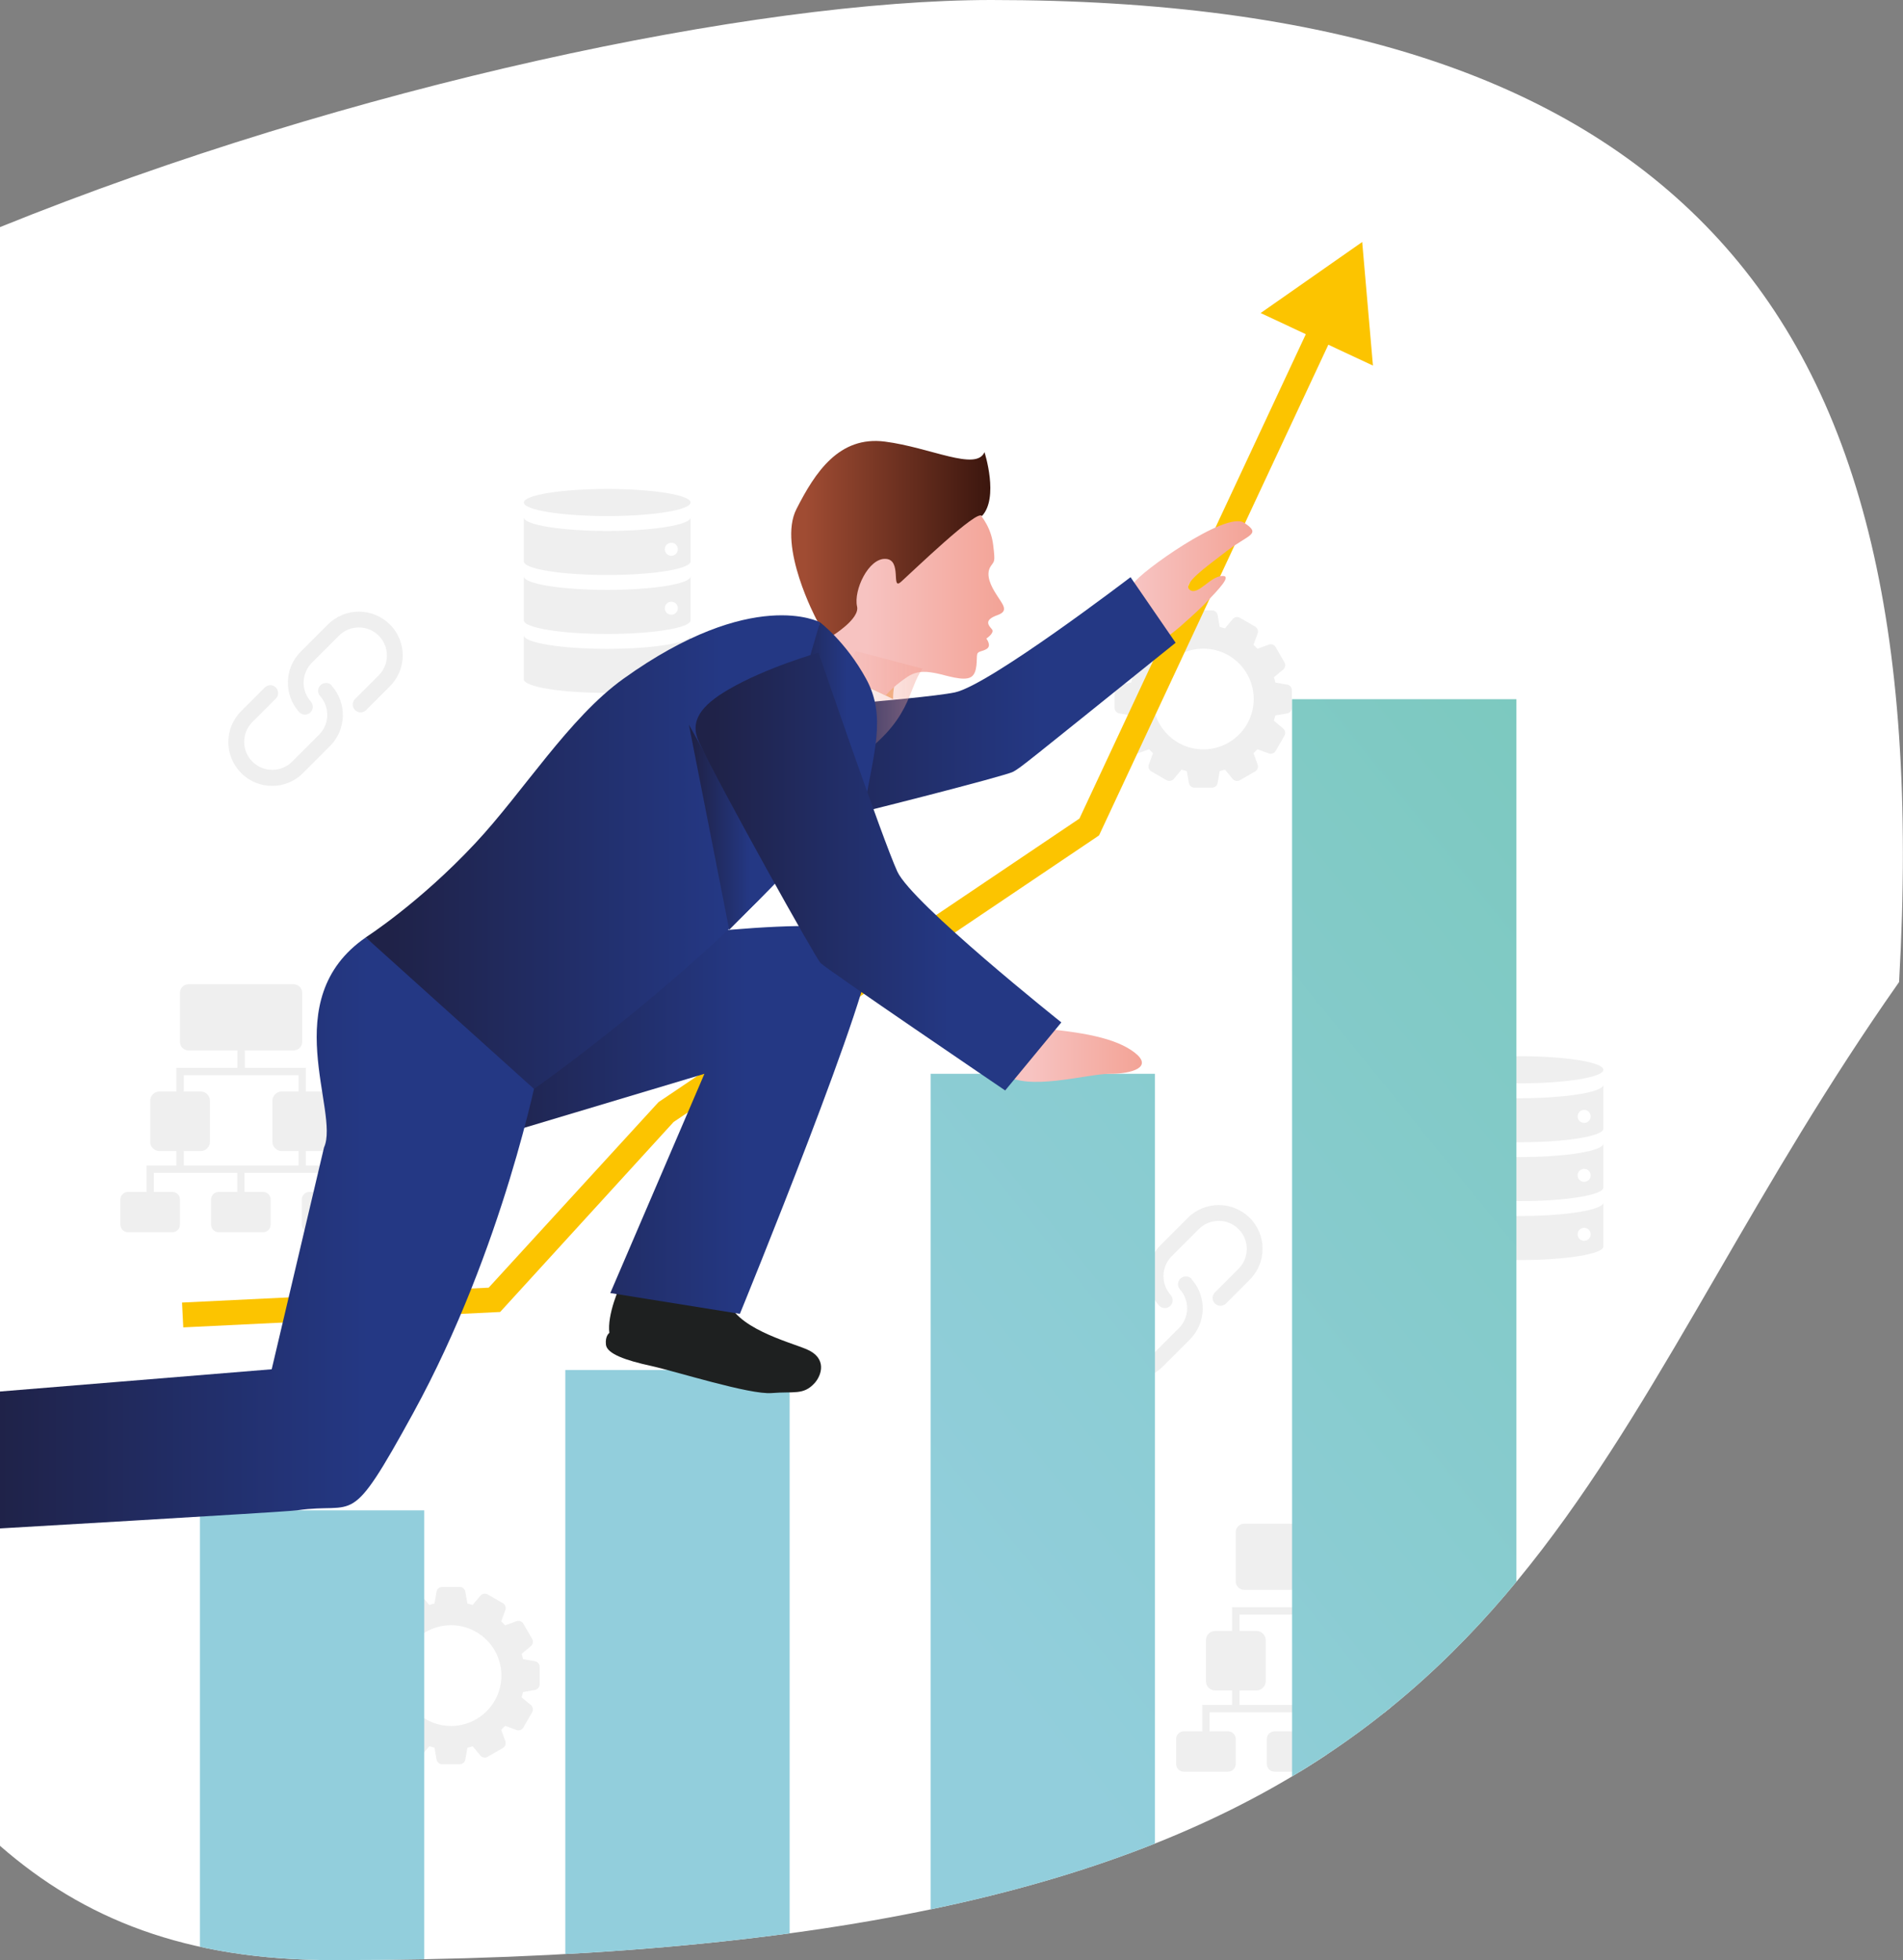 <?xml version="1.0" encoding="UTF-8"?>
<svg xmlns="http://www.w3.org/2000/svg" xmlns:xlink="http://www.w3.org/1999/xlink" viewBox="0 0 184 189.53">
  <rect x="0" y="0" width="184" height="189.53" fill="#808080" stroke="none"/>
  <defs>
    <style>
      .cls-1 {
        fill: url(#Degradado_sin_nombre_92);
      }

      .cls-1, .cls-2, .cls-3, .cls-4, .cls-5, .cls-6, .cls-7, .cls-8, .cls-9, .cls-10, .cls-11, .cls-12, .cls-13, .cls-14, .cls-15, .cls-16, .cls-17, .cls-18, .cls-19, .cls-20, .cls-21, .cls-22 {
        stroke-width: 0px;
      }

      .cls-2 {
        fill: url(#Degradado_sin_nombre_80);
      }

      .cls-3 {
        fill: url(#Degradado_sin_nombre_89);
      }

      .cls-23 {
        clip-path: url(#clippath);
      }

      .cls-4 {
        fill: none;
      }

      .cls-5 {
        fill: url(#_新規グラデーションスウォッチ_2);
      }

      .cls-6 {
        fill: url(#_新規グラデーションスウォッチ_2-4);
      }

      .cls-7 {
        fill: url(#_新規グラデーションスウォッチ_2-2);
      }

      .cls-8 {
        fill: url(#_新規グラデーションスウォッチ_2-3);
      }

      .cls-9 {
        fill: url(#Degradado_sin_nombre_80-2);
      }

      .cls-10 {
        fill: url(#Degradado_sin_nombre_80-3);
      }

      .cls-11 {
        fill: url(#Degradado_sin_nombre_89-7);
      }

      .cls-12 {
        fill: url(#Degradado_sin_nombre_89-2);
      }

      .cls-13 {
        fill: url(#Degradado_sin_nombre_89-4);
      }

      .cls-14 {
        fill: url(#Degradado_sin_nombre_89-3);
      }

      .cls-15 {
        fill: url(#Degradado_sin_nombre_89-5);
      }

      .cls-16 {
        fill: url(#Degradado_sin_nombre_89-6);
      }

      .cls-24 {
        isolation: isolate;
      }

      .cls-17 {
        fill: url(#Degradado_sin_nombre_6);
        mix-blend-mode: multiply;
        opacity: .45;
      }

      .cls-18 {
        fill: #1e2020;
      }

      .cls-19 {
        fill: #fff;
      }

      .cls-20 {
        fill: #efefef;
      }

      .cls-21 {
        fill: #fcc400;
      }

      .cls-22 {
        fill: #f1b37b;
      }
    </style>
    <clipPath id="clippath">
      <path class="cls-4" d="M166.03,123.21c5.23-9.02,10.64-18.35,17.52-28.15l.08-.12v-.14c1.92-34.27-3.82-57.25-18.08-72.33C151.26,7.35,128.47,0,95.86,0,72.94,0,33.79,8.29,0,21.96v156.52c8.09,7.06,17.92,11.05,32.18,11.05,95.38,0,111.52-27.82,133.85-66.32Z"/>
    </clipPath>
    <linearGradient id="_新規グラデーションスウォッチ_2" data-name="新規グラデーションスウォッチ 2" x1="186.45" y1="42.8" x2="73.06" y2="135.06" gradientUnits="userSpaceOnUse">
      <stop offset="0" stop-color="#75c7b6"/>
      <stop offset="1" stop-color="#92cedc"/>
    </linearGradient>
    <linearGradient id="_新規グラデーションスウォッチ_2-2" data-name="新規グラデーションスウォッチ 2" x1="197.2" y1="56.01" x2="83.81" y2="148.27" xlink:href="#_新規グラデーションスウォッチ_2"/>
    <linearGradient id="_新規グラデーションスウォッチ_2-3" data-name="新規グラデーションスウォッチ 2" x1="204.26" y1="64.69" x2="90.87" y2="156.94" xlink:href="#_新規グラデーションスウォッチ_2"/>
    <linearGradient id="_新規グラデーションスウォッチ_2-4" data-name="新規グラデーションスウォッチ 2" x1="198.39" y1="79.79" x2="96.16" y2="162.96" xlink:href="#_新規グラデーションスウォッチ_2"/>
    <linearGradient id="Degradado_sin_nombre_80" data-name="Degradado sin nombre 80" x1="106.85" y1="57.2" x2="121.09" y2="57.2" gradientUnits="userSpaceOnUse">
      <stop offset=".22" stop-color="#f7c3c1"/>
      <stop offset="1" stop-color="#f3a396"/>
    </linearGradient>
    <linearGradient id="Degradado_sin_nombre_80-2" data-name="Degradado sin nombre 80" x1="96.66" y1="101.98" x2="110.4" y2="101.98" xlink:href="#Degradado_sin_nombre_80"/>
    <linearGradient id="Degradado_sin_nombre_89" data-name="Degradado sin nombre 89" x1="44.05" y1="108.29" x2="84.22" y2="108.29" gradientUnits="userSpaceOnUse">
      <stop offset=".05" stop-color="#1f2248"/>
      <stop offset=".7" stop-color="#243884"/>
    </linearGradient>
    <linearGradient id="Degradado_sin_nombre_80-3" data-name="Degradado sin nombre 80" x1="79.98" y1="57.4" x2="97.07" y2="57.4" xlink:href="#Degradado_sin_nombre_80"/>
    <linearGradient id="Degradado_sin_nombre_92" data-name="Degradado sin nombre 92" x1="76.5" y1="52.56" x2="95.76" y2="52.56" gradientUnits="userSpaceOnUse">
      <stop offset=".07" stop-color="#a04c33"/>
      <stop offset="1" stop-color="#3b160e"/>
    </linearGradient>
    <linearGradient id="Degradado_sin_nombre_89-2" data-name="Degradado sin nombre 89" x1="70.43" y1="67.94" x2="113.66" y2="67.94" xlink:href="#Degradado_sin_nombre_89"/>
    <linearGradient id="Degradado_sin_nombre_6" data-name="Degradado sin nombre 6" x1="79.81" y1="68.63" x2="89.2" y2="68.63" gradientUnits="userSpaceOnUse">
      <stop offset="0" stop-color="#f3a396" stop-opacity="0"/>
      <stop offset=".98" stop-color="#f3a396"/>
    </linearGradient>
    <linearGradient id="Degradado_sin_nombre_89-3" data-name="Degradado sin nombre 89" x1="-3.05" y1="119.28" x2="52.05" y2="119.28" xlink:href="#Degradado_sin_nombre_89"/>
    <linearGradient id="Degradado_sin_nombre_89-4" data-name="Degradado sin nombre 89" x1="35.36" y1="82.4" x2="84.5" y2="82.4" xlink:href="#Degradado_sin_nombre_89"/>
    <linearGradient id="Degradado_sin_nombre_89-5" data-name="Degradado sin nombre 89" x1="75.08" y1="70.07" x2="84.81" y2="70.07" xlink:href="#Degradado_sin_nombre_89"/>
    <linearGradient id="Degradado_sin_nombre_89-6" data-name="Degradado sin nombre 89" x1="66.61" y1="79.99" x2="75.08" y2="79.99" xlink:href="#Degradado_sin_nombre_89"/>
    <linearGradient id="Degradado_sin_nombre_89-7" data-name="Degradado sin nombre 89" x1="67.25" y1="84.28" x2="102.62" y2="84.28" xlink:href="#Degradado_sin_nombre_89"/>
  </defs>
  <g class="cls-24">
    <g id="_レイヤー_2" data-name="レイヤー 2">
      <g id="m">
        <g class="cls-23">
          <path class="cls-19" d="M166.03,123.21c5.23-9.02,10.64-18.35,17.52-28.15l.08-.12v-.14c1.92-34.27-3.82-57.25-18.08-72.33C151.26,7.35,128.47,0,95.86,0,72.94,0,33.79,8.29,0,21.96v156.52c8.09,7.06,17.92,11.05,32.18,11.05,95.38,0,111.52-27.82,133.85-66.32Z"/>
          <g>
            <g>
              <path class="cls-20" d="M120.83,117.76c-1.65-1.65-4.33-1.65-5.98,0l-2.64,2.64c-1.59,1.6-1.65,4.15-.15,5.83.28.31.75.34,1.07.07.31-.28.34-.75.07-1.07,0,0,0-.01-.01-.02-.96-1.07-.92-2.71.1-3.74l2.64-2.64c1.07-1.05,2.79-1.04,3.84.03,1.04,1.06,1.04,2.75,0,3.81l-2.3,2.3c-.3.3-.3.78,0,1.07.3.3.78.3,1.07,0l2.3-2.3c1.65-1.65,1.65-4.33,0-5.98Z"/>
              <path class="cls-20" d="M115.2,123.68c1.51,1.67,1.44,4.23-.14,5.83l-2.64,2.64c-1.66,1.64-4.34,1.63-5.98-.04-1.63-1.65-1.63-4.3,0-5.95l2.3-2.3c.3-.3.78-.3,1.07,0s.3.78,0,1.07l-2.3,2.3c-1.04,1.08-1.01,2.79.07,3.83,1.05,1.01,2.72,1.01,3.77,0l2.64-2.64c1.02-1.02,1.06-2.66.1-3.74-.28-.31-.25-.79.07-1.07.31-.27.78-.25,1.06.05h0Z"/>
            </g>
            <g>
              <path class="cls-20" d="M37.69,60.38c-1.65-1.65-4.33-1.65-5.98,0l-2.64,2.64c-1.59,1.6-1.65,4.15-.15,5.83.28.31.75.34,1.07.07.31-.28.34-.75.07-1.07,0,0,0-.01-.01-.02-.96-1.07-.92-2.71.1-3.74l2.64-2.64c1.07-1.05,2.79-1.04,3.84.03,1.04,1.06,1.04,2.75,0,3.81l-2.3,2.3c-.3.3-.3.78,0,1.07.3.3.78.3,1.07,0l2.3-2.3c1.65-1.65,1.65-4.33,0-5.98Z"/>
              <path class="cls-20" d="M32.06,66.3c1.51,1.67,1.44,4.23-.14,5.83l-2.64,2.64c-1.66,1.64-4.34,1.63-5.98-.04-1.63-1.65-1.63-4.3,0-5.95l2.3-2.3c.3-.3.78-.3,1.07,0s.3.78,0,1.07l-2.3,2.3c-1.04,1.08-1.01,2.79.07,3.83,1.05,1.01,2.72,1.01,3.77,0l2.64-2.64c1.02-1.02,1.06-2.66.1-3.74-.28-.31-.25-.79.07-1.07.31-.27.78-.25,1.06.05h0Z"/>
            </g>
            <path class="cls-20" d="M34.24,115.25h-1.79v-2.55h-2.88v-1.4h1.63c.49,0,.9-.4.9-.9v-3.96c0-.49-.4-.9-.9-.9h-1.63v-2.29h-5.9v-1.68h4.72c.46,0,.83-.37.83-.83v-4.74c0-.46-.37-.83-.83-.83h-10.16c-.46,0-.83.37-.83.83v4.74c0,.46.37.83.83.83h4.72v1.68h-5.9v2.29h-1.63c-.49,0-.9.4-.9.9v3.96c0,.49.4.9.9.9h1.63v1.4h-2.88v2.55h-1.79c-.41,0-.74.33-.74.74v2.42c0,.41.33.74.74.74h4.28c.41,0,.74-.33.74-.74v-2.42c0-.41-.33-.74-.74-.74h-1.79v-1.84h8.07v1.84h-1.79c-.41,0-.74.33-.74.74v2.42c0,.41.33.74.74.74h4.28c.41,0,.74-.33.74-.74v-2.42c0-.41-.33-.74-.74-.74h-1.79v-1.84h8.07v1.84h-1.79c-.41,0-.74.33-.74.74v2.42c0,.41.33.74.74.74h4.28c.41,0,.74-.33.74-.74v-2.42c0-.41-.33-.74-.74-.74ZM17.77,112.7v-1.4h1.63c.49,0,.9-.4.9-.9v-3.96c0-.49-.4-.9-.9-.9h-1.63v-1.58h11.1v1.58h-1.63c-.49,0-.9.4-.9.9v3.96c0,.49.4.9.9.9h1.63v1.4h-11.1Z"/>
            <path class="cls-20" d="M136.32,167.41h-1.79v-2.55h-2.88v-1.4h1.63c.49,0,.9-.4.9-.9v-3.96c0-.49-.4-.9-.9-.9h-1.63v-2.29h-5.9v-1.68h4.72c.46,0,.83-.37.83-.83v-4.74c0-.46-.37-.83-.83-.83h-10.16c-.46,0-.83.37-.83.83v4.74c0,.46.37.83.83.83h4.72v1.68h-5.9v2.29h-1.63c-.49,0-.9.4-.9.9v3.96c0,.49.4.9.9.9h1.63v1.4h-2.88v2.55h-1.79c-.41,0-.74.33-.74.74v2.42c0,.41.33.74.74.74h4.28c.41,0,.74-.33.74-.74v-2.42c0-.41-.33-.74-.74-.74h-1.79v-1.84h8.07v1.84h-1.79c-.41,0-.74.33-.74.74v2.42c0,.41.33.74.74.74h4.28c.41,0,.74-.33.74-.74v-2.42c0-.41-.33-.74-.74-.74h-1.79v-1.84h8.07v1.84h-1.79c-.41,0-.74.33-.74.74v2.42c0,.41.33.74.74.74h4.28c.41,0,.74-.33.74-.74v-2.42c0-.41-.33-.74-.74-.74ZM119.85,164.86v-1.4h1.63c.49,0,.9-.4.9-.9v-3.96c0-.49-.4-.9-.9-.9h-1.63v-1.58h11.1v1.58h-1.63c-.49,0-.9.4-.9.9v3.96c0,.49.4.9.9.9h1.63v1.4h-11.1Z"/>
            <path class="cls-20" d="M66.77,48.59c0,.72-3.61,1.31-8.06,1.31s-8.06-.59-8.06-1.31,3.61-1.31,8.06-1.31,8.06.59,8.06,1.31ZM66.77,50.03v4.26c0,.72-3.61,1.31-8.06,1.31s-8.06-.59-8.06-1.31v-4.26c0,.72,3.61,1.31,8.06,1.31s8.06-.59,8.06-1.31ZM65.54,53.11c0-.35-.28-.63-.63-.63s-.63.28-.63.63.28.63.63.63.63-.28.63-.63ZM66.77,55.73v4.26c0,.72-3.61,1.31-8.06,1.31s-8.06-.59-8.06-1.31v-4.26c0,.72,3.61,1.31,8.06,1.31s8.06-.59,8.06-1.31ZM65.54,58.81c0-.35-.28-.63-.63-.63s-.63.28-.63.63.28.63.63.63.63-.28.63-.63ZM66.77,61.43v4.26c0,.72-3.61,1.31-8.06,1.31s-8.06-.59-8.06-1.31v-4.26c0,.72,3.61,1.31,8.06,1.31s8.06-.59,8.06-1.31ZM65.54,64.51c0-.35-.28-.63-.63-.63s-.63.28-.63.63.28.63.63.63.63-.28.63-.63Z"/>
            <path class="cls-20" d="M155.03,103.44c0,.72-3.61,1.31-8.06,1.31s-8.06-.59-8.06-1.31,3.61-1.31,8.06-1.31,8.06.59,8.06,1.31ZM155.03,104.88v4.26c0,.72-3.61,1.31-8.06,1.31s-8.06-.59-8.06-1.31v-4.26c0,.72,3.61,1.31,8.06,1.31s8.06-.59,8.06-1.31ZM153.8,107.95c0-.35-.28-.63-.63-.63s-.63.28-.63.63.28.63.63.63.63-.28.63-.63ZM155.03,110.57v4.26c0,.72-3.61,1.31-8.06,1.31s-8.06-.59-8.06-1.31v-4.26c0,.72,3.61,1.31,8.06,1.31s8.06-.59,8.06-1.31ZM153.8,113.65c0-.35-.28-.63-.63-.63s-.63.28-.63.63.28.63.63.63.63-.28.63-.63ZM155.03,116.27v4.26c0,.72-3.61,1.31-8.06,1.31s-8.06-.59-8.06-1.31v-4.26c0,.72,3.61,1.31,8.06,1.31s8.06-.59,8.06-1.31ZM153.8,119.35c0-.35-.28-.63-.63-.63s-.63.28-.63.63.28.63.63.63.63-.28.63-.63Z"/>
            <path class="cls-20" d="M108.22,68.98l1.15.2c.04.17.08.35.14.51l-.9.75c-.2.17-.26.47-.12.7l.85,1.47c.13.23.41.33.66.24l1.1-.4c.12.13.25.25.38.38l-.4,1.1c-.09.25.01.53.24.66l1.47.85c.23.13.53.08.7-.12l.75-.9c.17.05.34.1.51.14l.2,1.15c.05.26.27.45.54.45h1.7c.27,0,.5-.19.54-.45l.2-1.15c.17-.04.35-.08.51-.14l.75.9c.17.2.47.26.7.12l1.47-.85c.23-.13.33-.41.24-.66l-.4-1.1c.13-.12.25-.25.38-.38l1.1.4c.25.09.53-.01.66-.24l.85-1.47c.13-.23.08-.53-.12-.7l-.9-.75c.05-.17.1-.34.14-.51l1.15-.2c.26-.05.45-.27.45-.54v-1.7c0-.27-.19-.5-.45-.54l-1.15-.2c-.04-.17-.08-.35-.14-.51l.9-.75c.2-.17.26-.47.12-.7l-.85-1.47c-.13-.23-.41-.33-.66-.24l-1.1.4c-.12-.13-.25-.25-.38-.38l.4-1.1c.09-.25-.01-.53-.24-.66l-1.47-.85c-.23-.13-.53-.08-.7.12l-.75.9c-.17-.05-.34-.1-.51-.14l-.2-1.15c-.05-.26-.27-.45-.54-.45h-1.7c-.27,0-.5.19-.54.45l-.2,1.15c-.17.04-.35.08-.51.14l-.75-.9c-.17-.2-.47-.26-.7-.12l-1.47.85c-.23.13-.33.41-.24.66l.4,1.1c-.13.12-.25.25-.38.38l-1.1-.4c-.25-.09-.53.01-.66.24l-.85,1.47c-.13.23-.08.53.12.7l.9.75c-.05.17-.1.34-.14.51l-1.15.2c-.26.05-.45.27-.45.54v1.7c0,.27.19.5.45.54ZM111.48,67.59c0-2.69,2.18-4.87,4.87-4.87s4.87,2.18,4.87,4.87-2.18,4.87-4.87,4.87-4.87-2.18-4.87-4.87Z"/>
            <path class="cls-20" d="M35.48,163.41l1.15.2c.04.17.08.35.14.51l-.9.75c-.2.17-.26.47-.12.7l.85,1.47c.13.23.41.33.66.24l1.1-.4c.12.13.25.25.38.38l-.4,1.1c-.09.25.01.53.24.66l1.47.85c.23.13.53.08.7-.12l.75-.9c.17.05.34.1.51.14l.2,1.15c.05.26.27.45.54.45h1.7c.27,0,.5-.19.54-.45l.2-1.15c.17-.04.35-.08.51-.14l.75.9c.17.2.47.26.7.12l1.47-.85c.23-.13.33-.41.24-.66l-.4-1.1c.13-.12.25-.25.38-.38l1.1.4c.25.09.53-.01.66-.24l.85-1.47c.13-.23.08-.53-.12-.7l-.9-.75c.05-.17.1-.34.14-.51l1.15-.2c.26-.05.45-.27.45-.54v-1.7c0-.27-.19-.5-.45-.54l-1.15-.2c-.04-.17-.08-.35-.14-.51l.9-.75c.2-.17.26-.47.12-.7l-.85-1.47c-.13-.23-.41-.33-.66-.24l-1.1.4c-.12-.13-.25-.25-.38-.38l.4-1.1c.09-.25-.01-.53-.24-.66l-1.47-.85c-.23-.13-.53-.08-.7.12l-.75.9c-.17-.05-.34-.1-.51-.14l-.2-1.15c-.05-.26-.27-.45-.54-.45h-1.7c-.27,0-.5.19-.54.45l-.2,1.15c-.17.04-.35.08-.51.14l-.75-.9c-.17-.2-.47-.26-.7-.12l-1.47.85c-.23.13-.33.41-.24.66l.4,1.1c-.13.12-.25.25-.38.38l-1.1-.4c-.25-.09-.53.01-.66.24l-.85,1.47c-.13.23-.08.53.12.7l.9.75c-.05.17-.1.34-.14.51l-1.15.2c-.26.05-.45.27-.45.54v1.7c0,.27.19.5.45.54ZM38.74,162.02c0-2.69,2.18-4.87,4.87-4.87s4.87,2.18,4.87,4.87-2.18,4.87-4.87,4.87-4.87-2.18-4.87-4.87Z"/>
            <g>
              <g>
                <polygon class="cls-21" points="17.72 128.35 17.6 125.95 47.25 124.51 63.67 106.57 104.37 79.15 127 30.73 129.18 31.74 106.27 80.77 106 80.96 65.13 108.49 48.36 126.86 17.72 128.35"/>
                <polygon class="cls-21" points="132.75 35.35 131.71 23.4 121.89 30.27 132.75 35.35"/>
              </g>
              <rect class="cls-5" x="19.33" y="146.04" width="21.69" height="47.81"/>
              <rect class="cls-7" x="54.66" y="132.47" width="21.69" height="61.37"/>
              <rect class="cls-8" x="89.98" y="103.83" width="21.69" height="90.01"/>
              <rect class="cls-6" x="124.93" y="67.61" width="21.69" height="126.24"/>
              <g>
                <path class="cls-2" d="M106.85,60.01s2.25-2.62,2.79-3.63c.54-1.01,8.87-6.98,10.64-5.84,1.75,1.14.43,1.13-1.69,2.76-2.12,1.64-4.34,3.19-3.53,3.75.81.55,1.95-1.35,3.15-1.36.88-.02-.27,1.2-1.83,2.81-.64.65-1.91,1.77-2.26,2.08-2.7,2.3-3.65,2.14-4.54,3.25-.89,1.14-2.74-3.83-2.74-3.83Z"/>
                <path class="cls-9" d="M97.07,103.83c2.21,1.76,8.02,0,10.23,0s4.21-.65,2.41-2.05c-1.81-1.4-5.01-2.01-9.82-2.4-4.81-.4-2.81,4.46-2.81,4.46Z"/>
                <path class="cls-18" d="M68.95,124.45c-1.01.72-3.78,1.41-5.08.74-1.3-.66-2.89-2.76-3.46-1.78-.56.97-1.72,3.77-1.49,5.47,0,0-.43.29-.33,1.15.1.88,1.94,1.52,4.34,2.04,2.41.53,9.58,2.81,11.69,2.63,2.12-.18,3.07.23,4.15-.97.68-.76,1.23-2.42-.79-3.27-1.74-.73-7.08-2.1-7.68-4.99-.24-1.19-.93-1.3-1.36-1.02Z"/>
                <path class="cls-3" d="M44.05,111.04l24.06-7.21-9.1,21.2,12.53,2.01s13.38-32.68,12.65-35.44c-.27-1.01.31-2.85-13.68-1.69-16.5,1.36-26.46,4.01-26.46,4.01l.05,10.43-.05,6.7Z"/>
                <g>
                  <path class="cls-22" d="M89.08,59.44l-6.72-9.39c-1.58,4.01-.71,8.96-.67,9.83.03.9-.83,2.78-1.94,4.82,2.24.86,4.46,1.83,6.6,2.9,0-1.91.67-4.25,3.78-2.97,3.43,1.41,3.66-.03,3.64-1.16-.49-.3-.82,0-.7-.74l.05-.33-1.86-2.61c-.65.45-1.58.48-2.18-.35Z"/>
                  <g>
                    <path class="cls-10" d="M89.44,51.87s-7.57,1.8-7.73,1.79c-3.19-.26-.96,8.46-1.16,11.34,1.73.68,3.44,1.43,5.1,2.24.41-.5,1.06-1.1,2.13-1.82,1-.66,2.03-.45,2.78-.31.89.18,2.57.78,3.3.37.72-.39.53-1.84.62-2.2.07-.35.51-.25.96-.56.44-.32-.07-.97-.07-.97.19-.14.79-.59.54-.9-.34-.4-.81-.89.53-1.37,1.19-.42.46-1.07-.14-2.06-.4-.64-1.08-1.82-.5-2.68.35-.52.44-.34.23-2.04-.36-3.07-3.09-4.55-3.51-5.16l-3.08,4.32Z"/>
                    <path class="cls-1" d="M77,49.24c1.82-3.59,4.14-7.11,8.56-6.54,4.42.57,8.82,2.89,9.63,1.02,0,0,1.43,4.42-.26,6.19-.31-.83-6.78,5.43-7.8,6.34-1.02.93.13-2.14-1.5-2.21-1.65-.09-3.12,3.04-2.76,4.61.27,1.2-2.4,2.83-2.4,2.83l-.09,1-1.45-2.61s-3.75-7.04-1.93-10.63Z"/>
                  </g>
                </g>
                <path class="cls-12" d="M70.43,68.97s18.56-1.32,21.9-2.02c3.34-.71,16.98-11.14,16.98-11.14l4.36,6.34c-15.06,12.11-14.87,11.99-15.7,12.47-.67.39-15.34,4.14-20.72,5.37-5.39,1.24-6.82-11.02-6.82-11.02Z"/>
                <path class="cls-17" d="M89.2,64.66c-1.48,1.99-.97,5.12-6.86,9.01-5.9,3.89.38-10.72.38-10.72l6.49,1.71Z"/>
                <path class="cls-14" d="M35.36,90.65c-8.68,5.98-2.47,16.89-4.03,20.3l-5.06,21.45-29.32,2.4.83,13.12s29.9-1.73,30.94-1.88c5.82-.86,4.94,2.07,11.24-9.42,8.76-15.99,12.09-33.26,12.09-33.26l-16.69-12.72Z"/>
                <path class="cls-13" d="M51.63,105.3s24.7-17.33,32.87-32.24c0,0-5.94-10.12-5.22-12.89,0,0-6.51-3.5-19,5.46-5.25,3.76-9.71,10.97-14.32,15.9-5.43,5.81-10.6,9.11-10.6,9.11l16.27,14.65Z"/>
                <path class="cls-15" d="M79.28,60.17s2.5,1.88,4.46,5.46c2.01,3.66.71,7.19-.19,12.61-.9,5.42-8.47-3.65-8.47-3.65l4.2-14.41Z"/>
                <polygon class="cls-16" points="75.08 85.27 66.61 70.07 70.51 89.9 75.08 85.27"/>
                <path class="cls-11" d="M70.42,66.68c3.7-2.16,8.72-3.57,8.72-3.57,0,0,6.21,18.09,7.62,21.16,1.41,3.08,15.86,14.59,15.86,14.59l-5.43,6.58s-17.32-11.76-17.85-12.32c-.52-.56-9.37-16.4-11.74-21.34-.98-2.05.19-3.56,2.82-5.1h0Z"/>
              </g>
            </g>
          </g>
        </g>
      </g>
    </g>
  </g>
</svg>